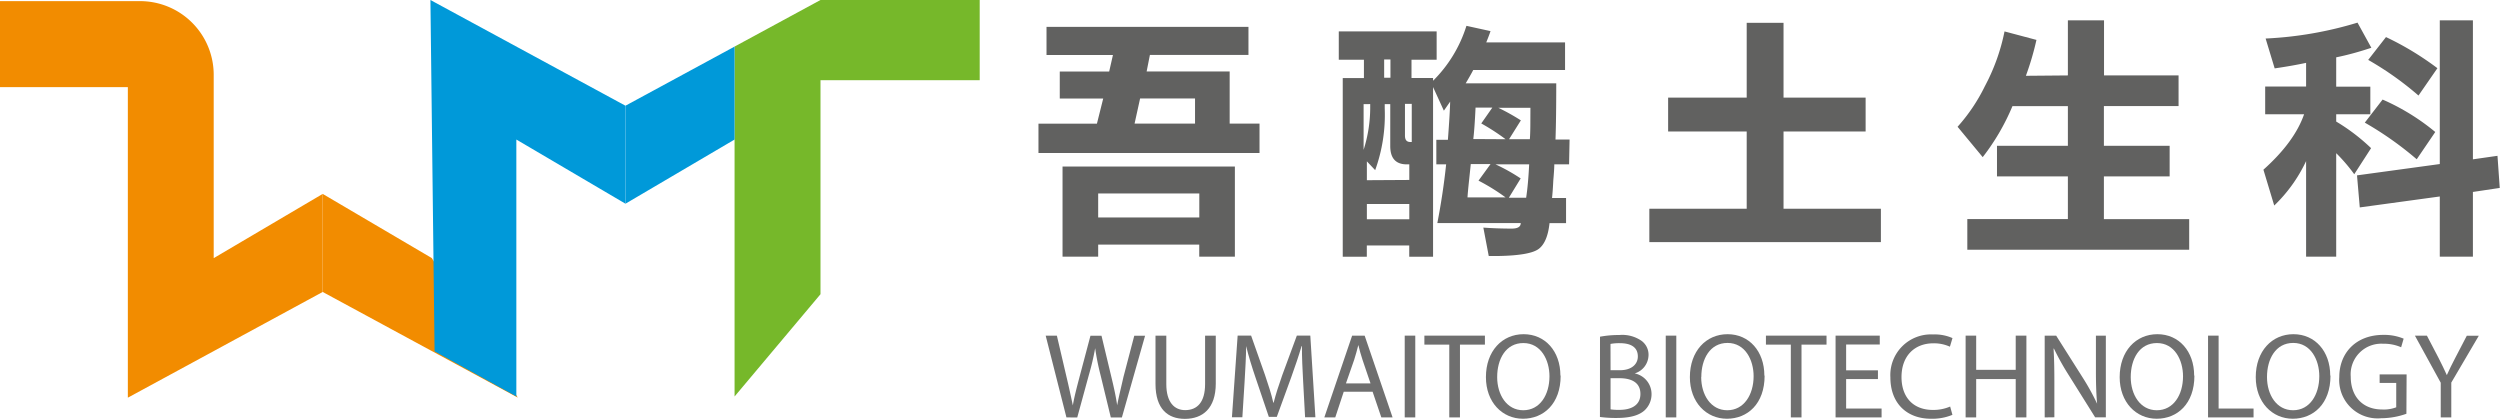<svg xmlns="http://www.w3.org/2000/svg" viewBox="0 0 397.75 66.62"><defs><style>.cls-1{fill:#6f6f6f;}.cls-2{fill:#616160;}.cls-3{fill:#f28c00;}.cls-4{fill:#76b82a;}.cls-5{fill:#0099d9;}</style></defs><title>資產 1</title><g id="圖層_2" data-name="圖層 2"><g id="圖層_1-2" data-name="圖層 1"><path class="cls-1" d="M169.67,66.41l-3.3-13h1.78L169.69,60c.39,1.62.73,3.24,1,4.5h0c.21-1.29.62-2.84,1.06-4.52l1.74-6.56h1.76l1.58,6.6c.37,1.54.72,3.09.91,4.46h0c.27-1.43.64-2.88,1-4.5l1.72-6.56h1.72l-3.69,13h-1.76l-1.64-6.77a39.42,39.42,0,0,1-.85-4.25h0a40.41,40.41,0,0,1-1,4.25l-1.85,6.77Z"/><path class="cls-1" d="M185.56,53.4v7.7c0,2.92,1.29,4.15,3,4.15,1.93,0,3.17-1.27,3.17-4.15V53.4h1.7V61c0,4-2.1,5.64-4.92,5.64-2.66,0-4.67-1.52-4.67-5.56V53.4Z"/><path class="cls-1" d="M207.33,60.69c-.1-1.81-.21-4-.19-5.62h-.06c-.44,1.52-1,3.15-1.64,4.94l-2.3,6.31h-1.27l-2.1-6.2c-.62-1.83-1.14-3.51-1.51-5.06h0c0,1.62-.14,3.8-.25,5.75l-.35,5.58H196l.91-13h2.14l2.22,6.29c.54,1.6,1,3,1.31,4.38h.06c.33-1.31.79-2.74,1.37-4.38l2.32-6.29h2.14l.81,13h-1.64Z"/><path class="cls-1" d="M213.79,62.32l-1.35,4.09H210.7l4.42-13h2l4.44,13h-1.79l-1.39-4.09ZM218.05,61l-1.27-3.74c-.29-.85-.48-1.62-.67-2.37h0c-.19.77-.41,1.56-.66,2.35L214.14,61Z"/><rect class="cls-1" x="223.49" y="53.4" width="1.68" height="13.01"/><polygon class="cls-1" points="230.58 54.83 226.62 54.83 226.62 53.4 236.25 53.4 236.25 54.83 232.28 54.83 232.28 66.41 230.58 66.41 230.58 54.83"/><path class="cls-1" d="M248.3,59.77c0,4.48-2.72,6.85-6,6.85S236.41,64,236.41,60c0-4.13,2.57-6.83,6-6.83s5.85,2.72,5.85,6.58M238.2,60c0,2.78,1.5,5.27,4.15,5.27s4.17-2.45,4.17-5.4c0-2.59-1.35-5.29-4.15-5.29S238.2,57.12,238.2,60"/><path class="cls-1" d="M254.56,53.57a16.32,16.32,0,0,1,3.07-.27,5.38,5.38,0,0,1,3.57.95,2.73,2.73,0,0,1,1.08,2.3,3.09,3.09,0,0,1-2.2,2.86v0a3.35,3.35,0,0,1,2.68,3.26,3.51,3.51,0,0,1-1.1,2.61c-.91.83-2.37,1.22-4.5,1.22a19.46,19.46,0,0,1-2.61-.16Zm1.68,5.33h1.52c1.78,0,2.82-.93,2.82-2.18,0-1.52-1.16-2.12-2.86-2.12a7.27,7.27,0,0,0-1.49.12Zm0,6.23a8.82,8.82,0,0,0,1.41.08c1.74,0,3.34-.64,3.34-2.53s-1.52-2.51-3.36-2.51h-1.39Z"/><rect class="cls-1" x="265.02" y="53.4" width="1.68" height="13.01"/><path class="cls-1" d="M280.75,59.77c0,4.48-2.72,6.85-6,6.85S268.86,64,268.86,60c0-4.13,2.57-6.83,6-6.83s5.85,2.72,5.85,6.58M270.66,60c0,2.78,1.5,5.27,4.15,5.27S279,62.8,279,59.85c0-2.59-1.35-5.29-4.15-5.29s-4.17,2.57-4.17,5.42"/><polygon class="cls-1" points="284.92 54.83 280.96 54.83 280.96 53.4 290.6 53.4 290.6 54.83 286.62 54.83 286.62 66.41 284.92 66.41 284.92 54.83"/><polygon class="cls-1" points="298.78 60.31 293.72 60.31 293.72 65 299.36 65 299.36 66.41 292.04 66.41 292.04 53.4 299.07 53.4 299.07 54.81 293.72 54.81 293.72 58.92 298.78 58.92 298.78 60.31"/><path class="cls-1" d="M310.63,66a8.34,8.34,0,0,1-3.44.62c-3.67,0-6.43-2.32-6.43-6.58a6.47,6.47,0,0,1,6.79-6.83,7,7,0,0,1,3.09.58l-.41,1.37a6.12,6.12,0,0,0-2.62-.54c-3,0-5.08,2-5.08,5.37,0,3.18,1.83,5.23,5,5.23a6.72,6.72,0,0,0,2.74-.54Z"/><polygon class="cls-1" points="314.41 53.4 314.41 58.84 320.7 58.84 320.7 53.4 322.4 53.4 322.4 66.41 320.7 66.41 320.7 60.31 314.41 60.31 314.41 66.41 312.73 66.41 312.73 53.4 314.41 53.4"/><path class="cls-1" d="M325.31,66.41v-13h1.83L331.31,60a36.84,36.84,0,0,1,2.34,4.23l0,0c-.15-1.74-.19-3.32-.19-5.35V53.4h1.58v13h-1.7l-4.13-6.6a41,41,0,0,1-2.43-4.34l-.06,0c.1,1.64.13,3.2.13,5.37v5.56Z"/><path class="cls-1" d="M349.13,59.77c0,4.48-2.72,6.85-6,6.85S337.24,64,337.24,60c0-4.13,2.57-6.83,6-6.83s5.85,2.72,5.85,6.58M339,60c0,2.78,1.5,5.27,4.15,5.27s4.17-2.45,4.17-5.4c0-2.59-1.35-5.29-4.15-5.29S339,57.12,339,60"/><polygon class="cls-1" points="351.3 53.4 352.98 53.4 352.98 65 358.54 65 358.54 66.41 351.3 66.41 351.3 53.4"/><path class="cls-1" d="M370.78,59.77c0,4.48-2.72,6.85-6,6.85S358.89,64,358.89,60c0-4.13,2.57-6.83,6-6.83s5.85,2.72,5.85,6.58M360.68,60c0,2.78,1.5,5.27,4.15,5.27S369,62.8,369,59.85c0-2.59-1.35-5.29-4.15-5.29s-4.17,2.57-4.17,5.42"/><path class="cls-1" d="M382.86,65.83a12.1,12.1,0,0,1-4,.71A6.11,6.11,0,0,1,372.18,60c0-3.88,2.68-6.72,7-6.72a8.07,8.07,0,0,1,3.24.6l-.4,1.37a6.74,6.74,0,0,0-2.88-.56A4.87,4.87,0,0,0,374,59.9c0,3.3,2,5.25,5,5.25a5.47,5.47,0,0,0,2.24-.35V60.93h-2.64V59.57h4.29Z"/><path class="cls-1" d="M388.32,66.41V60.89l-4.11-7.49h1.91L388,57c.5,1,.89,1.78,1.29,2.68h0c.37-.85.81-1.7,1.31-2.68l1.87-3.59h1.91L390,60.87v5.54Z"/><path class="cls-2" d="M166.5,4.27h32.13V8.74H182.95l-.52,2.63h13.21v8.3h4.75v4.67H165.22V19.68h9.3l1-4h-6.91V11.38h7.86l.6-2.63H166.5Zm2.55,22.23h27.42V40.84h-5.67V38.92H174.72v1.92h-5.67Zm5.67,8.1h16.09V30.78H174.72Zm5.79-14.93h9.62v-4h-8.74Z"/><path class="cls-2" d="M249.64,26.15h-2.35q0,.72-.16,2.56-.08,1.68-.2,2.79h2.23v4h-2.63q-.32,3-1.68,4.07t-6.47,1.16h-1.52L236,36.21q2.2.16,4.51.16,1.44,0,1.44-.88H228.68q.92-4.75,1.4-9.34h-1.56V22.24h1.84q.32-4.23.36-6.07l-1,1.44L228,13.85v27h-3.79v-1.8h-6.75v1.8h-3.83V12.42H217V9.5h-4V5h15.57V9.5h-4v2.91H228v.44a21.19,21.19,0,0,0,5.31-8.74l3.83.84q-.16.52-.68,1.8H249v4.39H234.39q-.48.92-1.2,2.12H247.6q0,5.55-.12,8.94h2.24Zm-32.69-9.58v7.27A22.19,22.19,0,0,0,218,17v-.44Zm7.27,12.06V26.15h-.4q-2.63,0-2.63-2.91V16.57h-.88v.68a25.85,25.85,0,0,1-1.52,9.82l-1.32-1.4v3Zm0,3.83h-6.75v2.43h6.75Zm-3-23h-1v2.91h1Zm3.39,7.06h-1.08v5.07q0,1,.84,1h.24Zm14.93,14.89a31.86,31.86,0,0,0-4.31-2.67l1.92-2.64H234q-.08.8-.28,2.68t-.24,2.63Zm0-9.26a34,34,0,0,0-3.87-2.51l1.76-2.52h-2.67q-.16,3.43-.36,5Zm-1.6,4a29.46,29.46,0,0,1,4,2.24l-1.88,3.07h2.75q.32-2.08.48-5.31Zm5.55-9h-5.11a34,34,0,0,1,3.59,2l-1.88,3h3.31q.08-1,.08-2.91Z"/><polygon class="cls-2" points="283.76 3.63 283.76 15.53 296.82 15.53 296.82 20.92 283.76 20.92 283.76 33.21 299.25 33.21 299.25 38.52 262.41 38.52 262.41 33.21 277.9 33.21 277.9 20.92 265.4 20.92 265.4 15.53 277.9 15.53 277.9 3.63 283.76 3.63"/><path class="cls-2" d="M329,12V3.24h5.75V12h11.86v4.87H334.73V23.2h10.46v4.87H334.73v6.79H348.3v4.87H313V34.85h16V28.06H317.72V23.2H329V16.89h-8.82A35.5,35.5,0,0,1,315.45,25l-4-4.83a28.11,28.11,0,0,0,4.35-6.47A31.67,31.67,0,0,0,318.92,5L324,6.35a45.11,45.11,0,0,1-1.68,5.71Z"/><path class="cls-2" d="M366.9,10q-2.24.48-5,.88l-1.44-4.75A59.55,59.55,0,0,0,375.08,3.6l2.2,4q-3,1-5.59,1.52v4.67h5.43v4.39h-5.43v1.16a30.92,30.92,0,0,1,5.55,4.23l-2.68,4.15a26.77,26.77,0,0,0-2.87-3.35V40.84H366.9V25.63a23.83,23.83,0,0,1-5.07,7.07L360.11,27q4.95-4.43,6.47-8.82h-6.19V13.77h6.51Zm8.54,23L375,27.9l13.17-1.8V3.24h5.27V25.35l3.91-.56.36,5.11-4.27.64v10.3h-5.27V31.26Zm9.06-7.66a53.43,53.43,0,0,0-8.26-5.83l2.83-3.67A35.18,35.18,0,0,1,387.45,21Zm.28-10.14a50.06,50.06,0,0,0-8-5.67l2.83-3.63a46.7,46.7,0,0,1,8.18,4.95Z"/><path class="cls-3" d="M51.34,46.45l-31,16.82V13.86H0V.18H22.27A11.72,11.72,0,0,1,34,11.9V41.07L51.34,30.85"/><polyline class="cls-3" points="68.7 41.06 51.34 30.85 51.34 46.45 82.38 63.26"/><line class="cls-4" x1="116.87" y1="63.08" x2="116.87" y2="22.2"/><polygon class="cls-4" points="130.54 0 116.87 7.41 116.87 63.08 130.54 46.81 130.54 12.76 155.87 12.76 155.87 0 130.54 0"/><path class="cls-4" d="M99.51,32.41v0Z"/><polyline class="cls-5" points="99.51 32.41 116.87 22.2 116.87 7.41 99.51 16.82"/><polyline class="cls-5" points="99.51 16.82 68.48 0 69.14 55.91 82.15 63.08 82.15 22.2 99.51 32.41"/></g></g></svg>